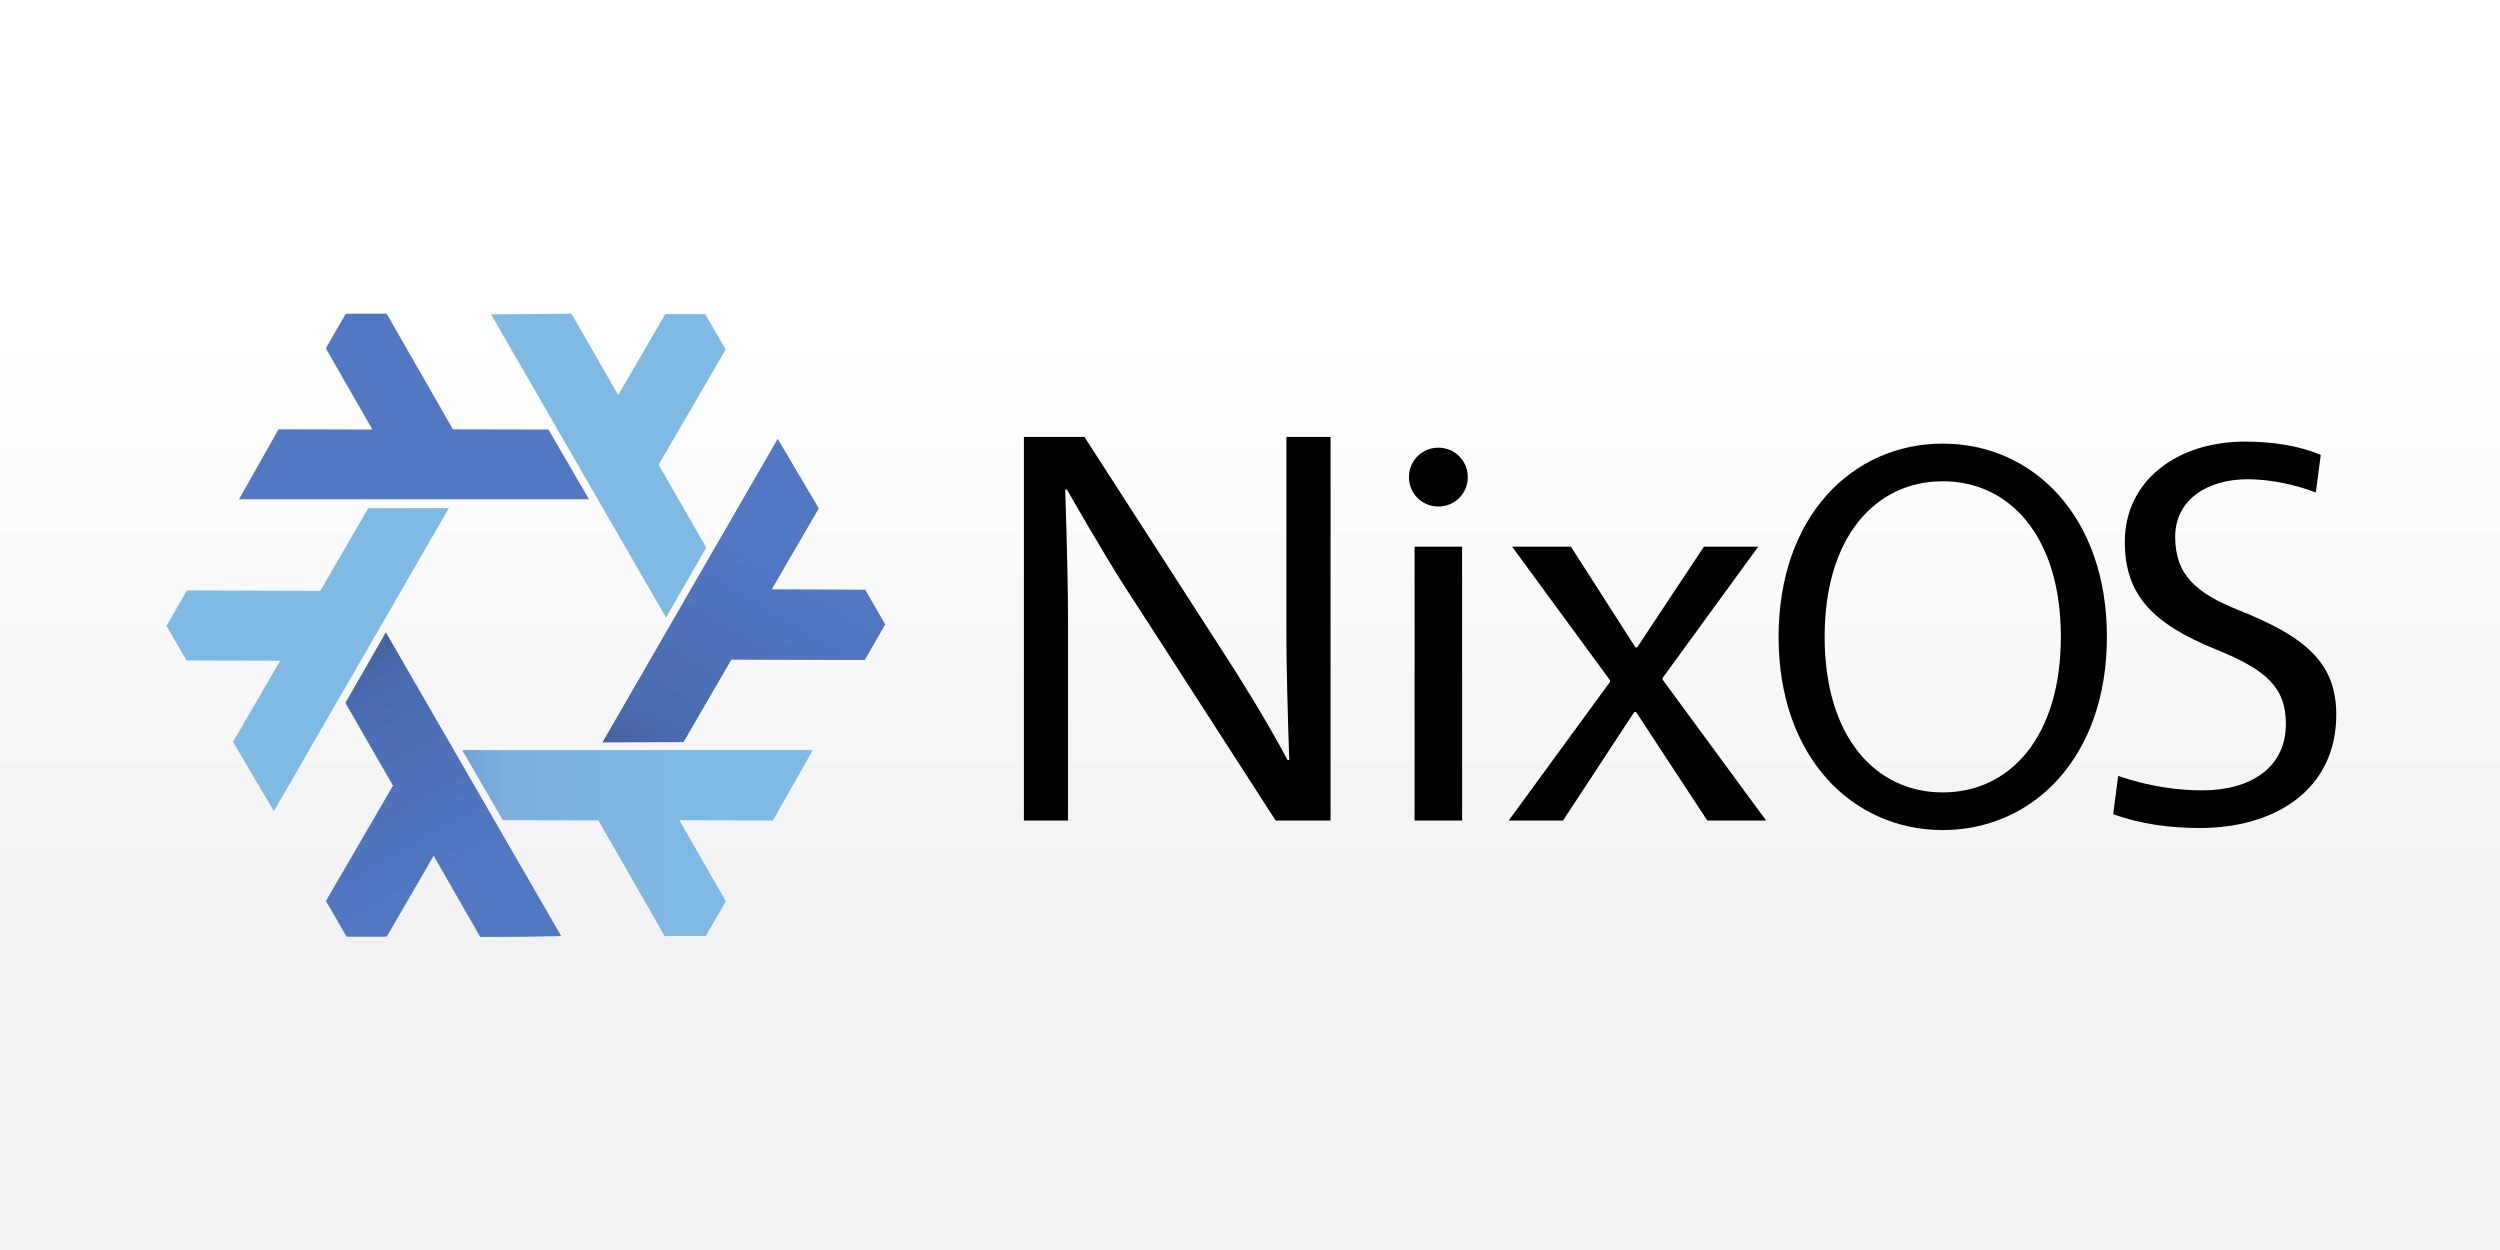 <?xml version="1.0" encoding="UTF-8" standalone="no"?>
<!-- Created with Inkscape (http://www.inkscape.org/) -->

<svg
   xmlns:dc="http://purl.org/dc/elements/1.1/"
   xmlns:cc="http://creativecommons.org/ns#"
   xmlns:rdf="http://www.w3.org/1999/02/22-rdf-syntax-ns#"
   xmlns:svg="http://www.w3.org/2000/svg"
   xmlns="http://www.w3.org/2000/svg"
   xmlns:xlink="http://www.w3.org/1999/xlink"
   xmlns:sodipodi="http://sodipodi.sourceforge.net/DTD/sodipodi-0.dtd"
   xmlns:inkscape="http://www.inkscape.org/namespaces/inkscape"
   width="1280"
   height="640"
   viewBox="0 0 338.667 169.333"
   version="1.1"
   id="svg8"
   inkscape:version="0.92.4 (5da689c313, 2019-01-14)"
   sodipodi:docname="nixos-social-preview.svg"
   inkscape:export-filename="nixos-social-preview.png"
   inkscape:export-xdpi="96"
   inkscape:export-ydpi="96">
  <rect x="0" y="0" width="338.667" height="169.333" fill="#333333" stroke="none"/>
  <defs
     id="defs2">
    <linearGradient
       inkscape:collect="always"
       id="linearGradient982">
      <stop
         style="stop-color:#ffffff;stop-opacity:1"
         offset="0"
         id="stop978" />
      <stop
         style="stop-color:#f2f2f2;stop-opacity:1"
         offset="1"
         id="stop980" />
    </linearGradient>
    <linearGradient
       id="linearGradient5562"
       inkscape:collect="always">
      <stop
         id="stop5564"
         offset="0"
         style="stop-color:#699ad7;stop-opacity:1" />
      <stop
         style="stop-color:#7eb1dd;stop-opacity:1"
         offset="0.243"
         id="stop5566" />
      <stop
         id="stop5568"
         offset="1"
         style="stop-color:#7ebae4;stop-opacity:1" />
    </linearGradient>
    <linearGradient
       id="linearGradient5053"
       inkscape:collect="always">
      <stop
         id="stop5055"
         offset="0"
         style="stop-color:#415e9a;stop-opacity:1" />
      <stop
         style="stop-color:#4a6baf;stop-opacity:1"
         offset="0.232"
         id="stop5057" />
      <stop
         id="stop5059"
         offset="1"
         style="stop-color:#5277c3;stop-opacity:1" />
    </linearGradient>
    <linearGradient
       inkscape:collect="always"
       id="linearGradient5960">
      <stop
         style="stop-color:#637ddf;stop-opacity:1"
         offset="0"
         id="stop5962" />
      <stop
         id="stop5964"
         offset="0.232"
         style="stop-color:#649afa;stop-opacity:1" />
      <stop
         style="stop-color:#719efa;stop-opacity:1"
         offset="1"
         id="stop5966" />
    </linearGradient>
    <linearGradient
       inkscape:collect="always"
       xlink:href="#linearGradient5960"
       id="linearGradient5855"
       gradientUnits="userSpaceOnUse"
       gradientTransform="translate(983.361,601.389)"
       x1="213.956"
       y1="338.624"
       x2="282.261"
       y2="515.971" />
    <linearGradient
       inkscape:collect="always"
       xlink:href="#linearGradient982"
       id="linearGradient984"
       x1="69.839"
       y1="171.992"
       x2="69.839"
       y2="252.61"
       gradientUnits="userSpaceOnUse" />
    <linearGradient
       inkscape:collect="always"
       xlink:href="#linearGradient5562"
       id="linearGradient1001"
       gradientUnits="userSpaceOnUse"
       gradientTransform="translate(70.65,-1055.151)"
       x1="200.597"
       y1="351.411"
       x2="290.087"
       y2="506.188" />
    <linearGradient
       inkscape:collect="always"
       xlink:href="#linearGradient5053"
       id="linearGradient1003"
       gradientUnits="userSpaceOnUse"
       gradientTransform="translate(864.696,-1491.341)"
       x1="-584.199"
       y1="782.336"
       x2="-496.297"
       y2="937.714" />
  </defs>
  <sodipodi:namedview
     id="base"
     pagecolor="#ffffff"
     bordercolor="#666666"
     borderopacity="1.0"
     inkscape:pageopacity="1"
     inkscape:pageshadow="2"
     inkscape:zoom="0.70710678"
     inkscape:cx="503.24289"
     inkscape:cy="387.10972"
     inkscape:document-units="px"
     inkscape:current-layer="layer1"
     showgrid="false"
     units="px"
     inkscape:pagecheckerboard="false"
     inkscape:showpageshadow="false" />
  <g
     inkscape:label="Layer 1"
     inkscape:groupmode="layer"
     id="layer1"
     transform="translate(0,-127.667)">
    <rect
       style="opacity:1;vector-effect:none;fill:url(#linearGradient984);fill-opacity:1;stroke:none;stroke-width:1.138;stroke-linecap:square;stroke-linejoin:miter;stroke-miterlimit:4;stroke-dasharray:none;stroke-dashoffset:0;stroke-opacity:0.47;paint-order:fill markers stroke"
       id="rect976"
       width="338.667"
       height="169.333"
       x="0"
       y="127.667" />
    <g
       id="g954"
       transform="matrix(0.194,0,0,0.194,17.952,165.336)">
      <g
         style="display:none"
         inkscape:label="bg"
         id="layer7">
        <rect
           y="-957.778"
           x="132.582"
           height="483.744"
           width="1543.428"
           id="rect5389"
           style="color:#000000;clip-rule:nonzero;display:inline;overflow:visible;visibility:visible;opacity:1;isolation:auto;mix-blend-mode:normal;color-interpolation:sRGB;color-interpolation-filters:linearRGB;solid-color:#000000;solid-opacity:1;fill:#ffffff;fill-opacity:1;fill-rule:evenodd;stroke:none;stroke-width:3;stroke-linecap:butt;stroke-linejoin:round;stroke-miterlimit:4;stroke-dasharray:none;stroke-dashoffset:0;stroke-opacity:1;marker:none;color-rendering:auto;image-rendering:auto;shape-rendering:auto;text-rendering:auto;enable-background:accumulate"
           transform="translate(-132.582,958.04)" />
      </g>
      <g
         transform="translate(-132.582,958.04)"
         style="display:none;opacity:0.516"
         inkscape:label="guide"
         id="layer5">
        <rect
           style="color:#000000;clip-rule:nonzero;display:inline;overflow:visible;visibility:visible;opacity:1;isolation:auto;mix-blend-mode:normal;color-interpolation:sRGB;color-interpolation-filters:linearRGB;solid-color:#000000;solid-opacity:1;fill:#d4d4d4;fill-opacity:1;fill-rule:evenodd;stroke:none;stroke-width:3;stroke-linecap:butt;stroke-linejoin:round;stroke-miterlimit:4;stroke-dasharray:none;stroke-dashoffset:0;stroke-opacity:1;marker:none;color-rendering:auto;image-rendering:auto;shape-rendering:auto;text-rendering:auto;enable-background:accumulate"
           id="rect5350"
           width="1543.428"
           height="483.744"
           x="132.582"
           y="-957.778" />
        <rect
           inkscape:export-ydpi="17.971878"
           inkscape:export-xdpi="17.971878"
           y="-933.387"
           x="155.776"
           height="435.681"
           width="1496.443"
           id="rect5346"
           style="color:#000000;clip-rule:nonzero;display:inline;overflow:visible;visibility:visible;opacity:1;isolation:auto;mix-blend-mode:normal;color-interpolation:sRGB;color-interpolation-filters:linearRGB;solid-color:#000000;solid-opacity:1;fill:#9b9b9b;fill-opacity:1;fill-rule:evenodd;stroke:none;stroke-width:3;stroke-linecap:butt;stroke-linejoin:round;stroke-miterlimit:4;stroke-dasharray:none;stroke-dashoffset:0;stroke-opacity:1;marker:none;color-rendering:auto;image-rendering:auto;shape-rendering:auto;text-rendering:auto;enable-background:accumulate" />
        <rect
           style="color:#000000;clip-rule:nonzero;display:inline;overflow:visible;visibility:visible;opacity:1;isolation:auto;mix-blend-mode:normal;color-interpolation:sRGB;color-interpolation-filters:linearRGB;solid-color:#000000;solid-opacity:1;fill:#848484;fill-opacity:1;fill-rule:evenodd;stroke:none;stroke-width:3;stroke-linecap:butt;stroke-linejoin:round;stroke-miterlimit:4;stroke-dasharray:none;stroke-dashoffset:0;stroke-opacity:1;marker:none;color-rendering:auto;image-rendering:auto;shape-rendering:auto;text-rendering:auto;enable-background:accumulate"
           id="rect5348"
           width="1492.573"
           height="272.584"
           x="159.027"
           y="-851.659" />
      </g>
      <g
         transform="translate(-132.582,958.04)"
         style="display:none"
         inkscape:label="logo-guide"
         id="layer6">
        <rect
           inkscape:export-ydpi="22.07"
           inkscape:export-xdpi="22.07"
           inkscape:export-filename="/home/tim/dev/nix/homepage/logo/nix-wiki.png"
           style="color:#000000;clip-rule:nonzero;display:inline;overflow:visible;visibility:visible;opacity:1;isolation:auto;mix-blend-mode:normal;color-interpolation:sRGB;color-interpolation-filters:linearRGB;solid-color:#000000;solid-opacity:1;fill:#5c201e;fill-opacity:1;fill-rule:evenodd;stroke:none;stroke-width:3;stroke-linecap:butt;stroke-linejoin:round;stroke-miterlimit:4;stroke-dasharray:none;stroke-dashoffset:0;stroke-opacity:1;marker:none;color-rendering:auto;image-rendering:auto;shape-rendering:auto;text-rendering:auto;enable-background:accumulate"
           id="rect5379"
           width="550.416"
           height="484.304"
           x="132.651"
           y="-958.028" />
        <rect
           inkscape:export-ydpi="212.2"
           inkscape:export-xdpi="212.2"
           inkscape:export-filename="/home/tim/dev/nix/homepage/logo/nixos-logo-only-hires-print.png"
           y="-933.028"
           x="156.123"
           height="434.304"
           width="501.944"
           id="rect5372"
           style="color:#000000;clip-rule:nonzero;display:inline;overflow:visible;visibility:visible;opacity:1;isolation:auto;mix-blend-mode:normal;color-interpolation:sRGB;color-interpolation-filters:linearRGB;solid-color:#000000;solid-opacity:1;fill:#c24a46;fill-opacity:1;fill-rule:evenodd;stroke:none;stroke-width:3;stroke-linecap:butt;stroke-linejoin:round;stroke-miterlimit:4;stroke-dasharray:none;stroke-dashoffset:0;stroke-opacity:1;marker:none;color-rendering:auto;image-rendering:auto;shape-rendering:auto;text-rendering:auto;enable-background:accumulate" />
        <rect
           y="-958.04"
           x="658.028"
           height="24.94"
           width="24.94"
           id="rect5381"
           style="color:#000000;clip-rule:nonzero;display:inline;overflow:visible;visibility:visible;opacity:1;isolation:auto;mix-blend-mode:normal;color-interpolation:sRGB;color-interpolation-filters:linearRGB;solid-color:#000000;solid-opacity:1;fill:#d98d8a;fill-opacity:1;fill-rule:evenodd;stroke:none;stroke-width:3;stroke-linecap:butt;stroke-linejoin:round;stroke-miterlimit:4;stroke-dasharray:none;stroke-dashoffset:0;stroke-opacity:1;marker:none;color-rendering:auto;image-rendering:auto;shape-rendering:auto;text-rendering:auto;enable-background:accumulate" />
      </g>
      <g
         transform="translate(-132.582,958.04)"
         style="display:inline"
         id="layer1-6"
         inkscape:label="print-logo">
        <path
           sodipodi:nodetypes="cccccccccc"
           inkscape:connector-curvature="0"
           id="path4861"
           d="m 309.404,-710.252 122.197,211.675 -56.157,0.527 -32.624,-56.869 -32.856,56.565 -27.902,-0.011 -14.291,-24.69 46.81,-80.49 -33.229,-57.826 z"
           style="color:#000000;clip-rule:nonzero;display:inline;overflow:visible;visibility:visible;opacity:1;isolation:auto;mix-blend-mode:normal;color-interpolation:sRGB;color-interpolation-filters:linearRGB;solid-color:#000000;solid-opacity:1;fill:#5277c3;fill-opacity:1;fill-rule:evenodd;stroke:none;stroke-width:3;stroke-linecap:butt;stroke-linejoin:round;stroke-miterlimit:4;stroke-dasharray:none;stroke-dashoffset:0;stroke-opacity:1;color-rendering:auto;image-rendering:auto;shape-rendering:auto;text-rendering:auto;enable-background:accumulate" />
        <path
           sodipodi:nodetypes="cccccccccc"
           inkscape:connector-curvature="0"
           id="use4863"
           d="m 353.509,-797.443 -122.218,211.663 -28.535,-48.37 32.938,-56.688 -65.415,-0.172 -13.941,-24.17 14.236,-24.721 93.112,0.294 33.464,-57.69 z"
           style="color:#000000;clip-rule:nonzero;display:inline;overflow:visible;visibility:visible;opacity:1;isolation:auto;mix-blend-mode:normal;color-interpolation:sRGB;color-interpolation-filters:linearRGB;solid-color:#000000;solid-opacity:1;fill:#7ebae4;fill-opacity:1;fill-rule:evenodd;stroke:none;stroke-width:3;stroke-linecap:butt;stroke-linejoin:round;stroke-miterlimit:4;stroke-dasharray:none;stroke-dashoffset:0;stroke-opacity:1;color-rendering:auto;image-rendering:auto;shape-rendering:auto;text-rendering:auto;enable-background:accumulate" />
        <path
           sodipodi:nodetypes="cccccccccc"
           inkscape:connector-curvature="0"
           id="use4865"
           d="m 362.885,-628.243 244.414,0.012 -27.622,48.897 -65.562,-0.182 32.559,56.737 -13.961,24.159 -28.527,0.032 -46.301,-80.784 -66.693,-0.135 z"
           style="color:#000000;clip-rule:nonzero;display:inline;overflow:visible;visibility:visible;opacity:1;isolation:auto;mix-blend-mode:normal;color-interpolation:sRGB;color-interpolation-filters:linearRGB;solid-color:#000000;solid-opacity:1;fill:#7ebae4;fill-opacity:1;fill-rule:evenodd;stroke:none;stroke-width:3;stroke-linecap:butt;stroke-linejoin:round;stroke-miterlimit:4;stroke-dasharray:none;stroke-dashoffset:0;stroke-opacity:1;color-rendering:auto;image-rendering:auto;shape-rendering:auto;text-rendering:auto;enable-background:accumulate" />
        <path
           sodipodi:nodetypes="cccccccccc"
           inkscape:connector-curvature="0"
           id="use4867"
           d="m 505.143,-720.989 -122.197,-211.675 56.157,-0.527 32.624,56.869 32.856,-56.565 27.902,0.011 14.291,24.69 -46.81,80.49 33.229,57.826 z"
           style="color:#000000;clip-rule:nonzero;display:inline;overflow:visible;visibility:visible;opacity:1;isolation:auto;mix-blend-mode:normal;color-interpolation:sRGB;color-interpolation-filters:linearRGB;solid-color:#000000;solid-opacity:1;fill:#7ebae4;fill-opacity:1;fill-rule:evenodd;stroke:none;stroke-width:3;stroke-linecap:butt;stroke-linejoin:round;stroke-miterlimit:4;stroke-dasharray:none;stroke-dashoffset:0;stroke-opacity:1;color-rendering:auto;image-rendering:auto;shape-rendering:auto;text-rendering:auto;enable-background:accumulate" />
        <path
           style="color:#000000;clip-rule:nonzero;display:inline;overflow:visible;visibility:visible;opacity:1;isolation:auto;mix-blend-mode:normal;color-interpolation:sRGB;color-interpolation-filters:linearRGB;solid-color:#000000;solid-opacity:1;fill:#5277c3;fill-opacity:1;fill-rule:evenodd;stroke:none;stroke-width:3;stroke-linecap:butt;stroke-linejoin:round;stroke-miterlimit:4;stroke-dasharray:none;stroke-dashoffset:0;stroke-opacity:1;color-rendering:auto;image-rendering:auto;shape-rendering:auto;text-rendering:auto;enable-background:accumulate"
           d="m 309.404,-710.252 122.197,211.675 -56.157,0.527 -32.624,-56.869 -32.856,56.565 -27.902,-0.011 -14.291,-24.69 46.81,-80.49 -33.229,-57.826 z"
           id="path4873"
           inkscape:connector-curvature="0"
           sodipodi:nodetypes="cccccccccc" />
        <path
           style="color:#000000;clip-rule:nonzero;display:inline;overflow:visible;visibility:visible;opacity:1;isolation:auto;mix-blend-mode:normal;color-interpolation:sRGB;color-interpolation-filters:linearRGB;solid-color:#000000;solid-opacity:1;fill:#5277c3;fill-opacity:1;fill-rule:evenodd;stroke:none;stroke-width:3;stroke-linecap:butt;stroke-linejoin:round;stroke-miterlimit:4;stroke-dasharray:none;stroke-dashoffset:0;stroke-opacity:1;color-rendering:auto;image-rendering:auto;shape-rendering:auto;text-rendering:auto;enable-background:accumulate"
           d="m 451.336,-803.533 -244.414,-0.012 27.622,-48.897 65.562,0.182 -32.559,-56.737 13.961,-24.159 28.527,-0.032 46.301,80.784 66.693,0.135 z"
           id="use4875"
           inkscape:connector-curvature="0"
           sodipodi:nodetypes="cccccccccc" />
        <path
           style="color:#000000;clip-rule:nonzero;display:inline;overflow:visible;visibility:visible;opacity:1;isolation:auto;mix-blend-mode:normal;color-interpolation:sRGB;color-interpolation-filters:linearRGB;solid-color:#000000;solid-opacity:1;fill:#5277c3;fill-opacity:1;fill-rule:evenodd;stroke:none;stroke-width:3;stroke-linecap:butt;stroke-linejoin:round;stroke-miterlimit:4;stroke-dasharray:none;stroke-dashoffset:0;stroke-opacity:1;color-rendering:auto;image-rendering:auto;shape-rendering:auto;text-rendering:auto;enable-background:accumulate"
           d="m 460.872,-633.842 122.218,-211.663 28.535,48.37 -32.938,56.688 65.415,0.172 13.941,24.17 -14.236,24.721 -93.112,-0.294 -33.464,57.69 z"
           id="use4877"
           inkscape:connector-curvature="0"
           sodipodi:nodetypes="cccccccccc" />
        <g
           transform="translate(72.039,-1799.448)"
           style="display:none"
           inkscape:label="guides"
           id="layer2">
          <path
             sodipodi:type="star"
             style="color:#000000;display:inline;overflow:visible;visibility:visible;opacity:0.236;fill:#4e4d52;fill-opacity:1;fill-rule:nonzero;stroke:none;stroke-width:3;stroke-linecap:butt;stroke-linejoin:round;stroke-miterlimit:4;stroke-dasharray:none;stroke-dashoffset:0;stroke-opacity:1;marker:none;enable-background:accumulate"
             id="path6032"
             sodipodi:sides="6"
             sodipodi:cx="335.17407"
             sodipodi:cy="377.47382"
             sodipodi:r1="250.86446"
             sodipodi:r2="217.25499"
             sodipodi:arg1="1.0471976"
             sodipodi:arg2="1.5707963"
             inkscape:flatsided="true"
             inkscape:rounded="0"
             inkscape:randomized="0"
             d="M 460.606,594.729 209.742,594.729 84.31,377.474 209.742,160.219 l 250.864,1e-5 125.432,217.255 z" />
          <path
             d="m 385.592,773.067 -100.835,0 -50.417,-87.326 50.417,-87.326 100.835,10e-6 50.417,87.326 z"
             inkscape:randomized="0"
             inkscape:rounded="0"
             inkscape:flatsided="true"
             sodipodi:arg2="1.5707963"
             sodipodi:arg1="1.0471976"
             sodipodi:r2="87.32563"
             sodipodi:r1="100.83495"
             sodipodi:cy="685.74158"
             sodipodi:cx="335.17407"
             sodipodi:sides="6"
             id="path5875"
             style="color:#000000;display:inline;overflow:visible;visibility:visible;opacity:1;fill:#4e4d52;fill-opacity:1;fill-rule:nonzero;stroke:none;stroke-width:3;stroke-linecap:butt;stroke-linejoin:round;stroke-miterlimit:4;stroke-dasharray:none;stroke-dashoffset:0;stroke-opacity:1;marker:none;enable-background:accumulate"
             sodipodi:type="star"
             transform="translate(0,-308.268)" />
          <path
             style="fill:url(#linearGradient5855);fill-opacity:1;fill-rule:evenodd;stroke:none;stroke-width:3;stroke-linecap:butt;stroke-linejoin:round;stroke-miterlimit:4;stroke-dasharray:none;stroke-opacity:1"
             d="m 1216.559,938.534 123.055,228.14 -42.681,-1.262 -43.482,-79.772 -39.651,80.327 -32.688,-19.798 53.474,-100.285 -37.116,-73.89 z"
             id="path5851"
             inkscape:connector-curvature="0"
             sodipodi:nodetypes="ccccccccc"
             transform="translate(0,-308.268)" />
          <rect
             transform="rotate(-30)"
             y="446.171"
             x="-34.742"
             height="226.229"
             width="48.835"
             id="rect5884"
             style="color:#000000;clip-rule:nonzero;display:inline;overflow:visible;visibility:visible;opacity:0.415;isolation:auto;mix-blend-mode:normal;color-interpolation:sRGB;color-interpolation-filters:linearRGB;solid-color:#000000;solid-opacity:1;fill:#c53a3a;fill-opacity:1;fill-rule:nonzero;stroke:none;stroke-width:3;stroke-linecap:butt;stroke-linejoin:round;stroke-miterlimit:4;stroke-dasharray:none;stroke-dashoffset:0;stroke-opacity:1;marker:none;color-rendering:auto;image-rendering:auto;shape-rendering:auto;text-rendering:auto;enable-background:accumulate" />
          <path
             d="m 251.986,878.638 -14.024,24.291 h -28.049 l -14.024,-24.291 14.024,-24.291 h 28.049 z"
             inkscape:randomized="0"
             inkscape:rounded="0"
             inkscape:flatsided="true"
             sodipodi:arg2="0.52359878"
             sodipodi:arg1="0"
             sodipodi:r2="24.291094"
             sodipodi:r1="28.048939"
             sodipodi:cy="878.63831"
             sodipodi:cx="223.93674"
             sodipodi:sides="6"
             id="path3428"
             style="color:#000000;clip-rule:nonzero;display:inline;overflow:visible;visibility:visible;opacity:0.509;isolation:auto;mix-blend-mode:normal;color-interpolation:sRGB;color-interpolation-filters:linearRGB;solid-color:#000000;solid-opacity:1;fill:#000000;fill-opacity:1;fill-rule:evenodd;stroke:none;stroke-width:3;stroke-linecap:butt;stroke-linejoin:round;stroke-miterlimit:4;stroke-dasharray:none;stroke-dashoffset:0;stroke-opacity:1;marker:none;color-rendering:auto;image-rendering:auto;shape-rendering:auto;text-rendering:auto;enable-background:accumulate"
             sodipodi:type="star"
             transform="translate(0,-308.268)" />
          <use
             height="100%"
             width="100%"
             transform="rotate(60,268.298,489.452)"
             id="use4252"
             xlink:href="#rect5884"
             y="0"
             x="0" />
          <rect
             transform="rotate(30,575.235,-154.134)"
             y="467.07"
             x="545.71"
             height="115.126"
             width="5.395"
             id="rect4254"
             style="color:#000000;clip-rule:nonzero;display:inline;overflow:visible;visibility:visible;opacity:1;isolation:auto;mix-blend-mode:normal;color-interpolation:sRGB;color-interpolation-filters:linearRGB;solid-color:#000000;solid-opacity:1;fill:#000000;fill-opacity:0.651;fill-rule:evenodd;stroke:none;stroke-width:1px;stroke-linecap:butt;stroke-linejoin:miter;stroke-miterlimit:4;stroke-dasharray:none;stroke-dashoffset:0;stroke-opacity:1;marker:none;color-rendering:auto;image-rendering:auto;shape-rendering:auto;text-rendering:auto;enable-background:accumulate" />
        </g>
      </g>
      <g
         transform="translate(-132.582,958.04)"
         style="display:inline;opacity:1"
         inkscape:label="gradient-logo"
         id="layer3">
        <path
           style="opacity:1;fill:url(#linearGradient1001);fill-opacity:1;fill-rule:evenodd;stroke:none;stroke-width:3;stroke-linecap:butt;stroke-linejoin:round;stroke-miterlimit:4;stroke-dasharray:none;stroke-opacity:1"
           d="m 309.549,-710.388 122.197,211.675 -56.157,0.527 -32.624,-56.869 -32.856,56.565 -27.902,-0.011 -14.291,-24.69 46.81,-80.49 -33.229,-57.826 z"
           id="path3336-6"
           inkscape:connector-curvature="0"
           sodipodi:nodetypes="cccccccccc" />
        <use
           x="0"
           y="0"
           xlink:href="#path3336-6"
           inkscape:transform-center-x="124.43045"
           inkscape:transform-center-y="151.59082"
           id="use3439-6"
           transform="rotate(60,407.112,-715.787)"
           width="100%"
           height="100%" />
        <use
           x="0"
           y="0"
           xlink:href="#path3336-6"
           inkscape:transform-center-x="-168.20651"
           inkscape:transform-center-y="75.573958"
           id="use3445-0"
           transform="rotate(-60,407.312,-715.7)"
           width="100%"
           height="100%" />
        <use
           x="0"
           y="0"
           xlink:href="#path3336-6"
           inkscape:transform-center-x="59.669705"
           inkscape:transform-center-y="-139.94592"
           id="use3449-5"
           transform="rotate(180,407.419,-715.756)"
           width="100%"
           height="100%" />
        <path
           sodipodi:nodetypes="cccccccccc"
           inkscape:connector-curvature="0"
           id="path4260-0"
           d="m 309.549,-710.388 122.197,211.675 -56.157,0.527 -32.624,-56.869 -32.856,56.565 -27.902,-0.011 -14.291,-24.69 46.81,-80.49 -33.229,-57.826 z"
           style="color:#000000;clip-rule:nonzero;display:inline;overflow:visible;visibility:visible;opacity:1;isolation:auto;mix-blend-mode:normal;color-interpolation:sRGB;color-interpolation-filters:linearRGB;solid-color:#000000;solid-opacity:1;fill:url(#linearGradient1003);fill-opacity:1;fill-rule:evenodd;stroke:none;stroke-width:3;stroke-linecap:butt;stroke-linejoin:round;stroke-miterlimit:4;stroke-dasharray:none;stroke-dashoffset:0;stroke-opacity:1;color-rendering:auto;image-rendering:auto;shape-rendering:auto;text-rendering:auto;enable-background:accumulate" />
        <use
           style="display:inline"
           x="0"
           y="0"
           xlink:href="#path4260-0"
           id="use4354-5"
           transform="rotate(120,407.339,-716.084)"
           width="100%"
           height="100%" />
        <use
           style="display:inline"
           x="0"
           y="0"
           xlink:href="#path4260-0"
           id="use4362-2"
           transform="rotate(-120,407.288,-715.87)"
           width="100%"
           height="100%" />
      </g>
      <g
         transform="translate(-132.582,958.04)"
         id="g5329"
         inkscape:label="text-vegur"
         style="display:inline">
        <g
           id="text5407"
           style="font-style:normal;font-variant:normal;font-weight:normal;font-stretch:normal;font-size:395.097px;line-height:125%;font-family:Carlito;-inkscape-font-specification:Carlito;letter-spacing:0px;word-spacing:0px;display:inline;opacity:1;fill:#000000;fill-opacity:1;stroke:none;stroke-width:1px;stroke-linecap:butt;stroke-linejoin:miter;stroke-opacity:1"
           aria-label="Nix">
          <path
             id="path4683"
             style="font-style:normal;font-variant:normal;font-weight:normal;font-stretch:normal;font-family:Vegur;-inkscape-font-specification:Vegur"
             d="m 969.153,-847.118 h -30.818 v 139.864 c 0,19.755 0.79,50.967 1.975,85.736 h -1.185 c -15.409,-28.842 -32.793,-56.499 -45.041,-75.463 l -96.799,-150.137 h -42.275 v 267.876 h 30.818 v -139.864 c 0,-19.755 -0.79,-56.894 -1.975,-91.267 h 1.185 c 22.916,39.905 36.349,62.03 48.992,80.995 l 96.799,150.137 h 38.324 z"
             inkscape:connector-curvature="0" />
          <path
             id="path4685"
             style="font-style:normal;font-variant:normal;font-weight:normal;font-stretch:normal;font-family:Vegur;-inkscape-font-specification:Vegur"
             d="m 1027.825,-579.243 h 33.188 v -191.227 h -33.188 z m 16.594,-219.279 c 11.458,0 20.545,-9.087 20.545,-20.545 0,-11.458 -9.087,-20.545 -20.545,-20.545 -11.458,0 -20.545,9.087 -20.545,20.545 0,11.458 9.087,20.545 20.545,20.545 z"
             inkscape:connector-curvature="0" />
          <path
             id="path4687"
             style="font-style:normal;font-variant:normal;font-weight:normal;font-stretch:normal;font-family:Vegur;-inkscape-font-specification:Vegur"
             d="m 1267.778,-770.47 h -37.929 l -46.621,70.327 h -1.185 l -45.041,-70.327 h -41.09 l 68.352,93.243 v 1.185 l -70.722,96.799 h 37.929 l 49.782,-75.859 h 1.185 l 49.782,75.859 h 41.09 l -72.303,-98.379 v -1.185 z"
             inkscape:connector-curvature="0" />
        </g>
        <g
           id="text5356"
           style="font-style:normal;font-variant:normal;font-weight:normal;font-stretch:normal;font-size:367.487px;line-height:125%;font-family:Carlito;-inkscape-font-specification:Carlito;letter-spacing:0px;word-spacing:0px;display:inline;opacity:1;fill:#000000;fill-opacity:1;stroke:none;stroke-width:1px;stroke-linecap:butt;stroke-linejoin:miter;stroke-opacity:1"
           transform="scale(0.951,1.052)"
           aria-label="O">
          <path
             id="path4680"
             style="font-style:normal;font-variant:normal;font-weight:normal;font-stretch:normal;font-family:Vegur;-inkscape-font-specification:Vegur"
             d="m 1468.591,-800.797 c -66.148,0 -120.536,48.141 -120.536,128.253 0,80.112 54.388,128.253 120.536,128.253 66.148,0 120.536,-48.141 120.536,-128.253 0,-80.112 -54.388,-128.253 -120.536,-128.253 z m 0,24.989 c 49.243,0 86.727,36.749 86.727,103.264 0,66.515 -37.484,103.264 -86.727,103.264 -49.243,0 -86.727,-36.749 -86.727,-103.264 0,-66.515 37.484,-103.264 86.727,-103.264 z"
             inkscape:connector-curvature="0" />
        </g>
        <g
           id="text5364"
           style="font-style:normal;font-variant:normal;font-weight:normal;font-stretch:normal;font-size:386.555px;line-height:125%;font-family:Carlito;-inkscape-font-specification:Carlito;letter-spacing:0px;word-spacing:0px;display:inline;opacity:1;fill:#000000;fill-opacity:1;stroke:none;stroke-width:1px;stroke-linecap:butt;stroke-linejoin:miter;stroke-opacity:1"
           aria-label="S">
          <path
             id="path4677"
             style="font-style:normal;font-variant:normal;font-weight:normal;font-stretch:normal;font-family:Vegur;-inkscape-font-specification:Vegur"
             d="m 1523.761,-773.886 c 0,37.109 19.328,57.21 64.168,75.378 34.403,13.916 48.319,26.286 48.319,51.798 0,30.924 -25.126,46.387 -58.37,46.387 -17.395,0 -37.109,-2.706 -58.756,-10.05 l -3.479,26.672 c 18.941,6.958 39.815,9.664 60.689,9.664 51.798,0 95.093,-26.286 95.093,-79.244 0,-36.723 -22.42,-54.504 -67.647,-72.672 -30.151,-11.983 -44.84,-24.74 -44.84,-51.412 0,-25.899 22.42,-40.202 50.639,-40.202 16.622,0 34.79,4.252 47.546,9.277 l 3.479,-26.286 c -14.689,-6.185 -32.857,-9.277 -52.958,-9.277 -47.546,0 -83.882,27.445 -83.882,69.966 z"
             inkscape:connector-curvature="0" />
        </g>
      </g>
    </g>
  </g>
</svg>
